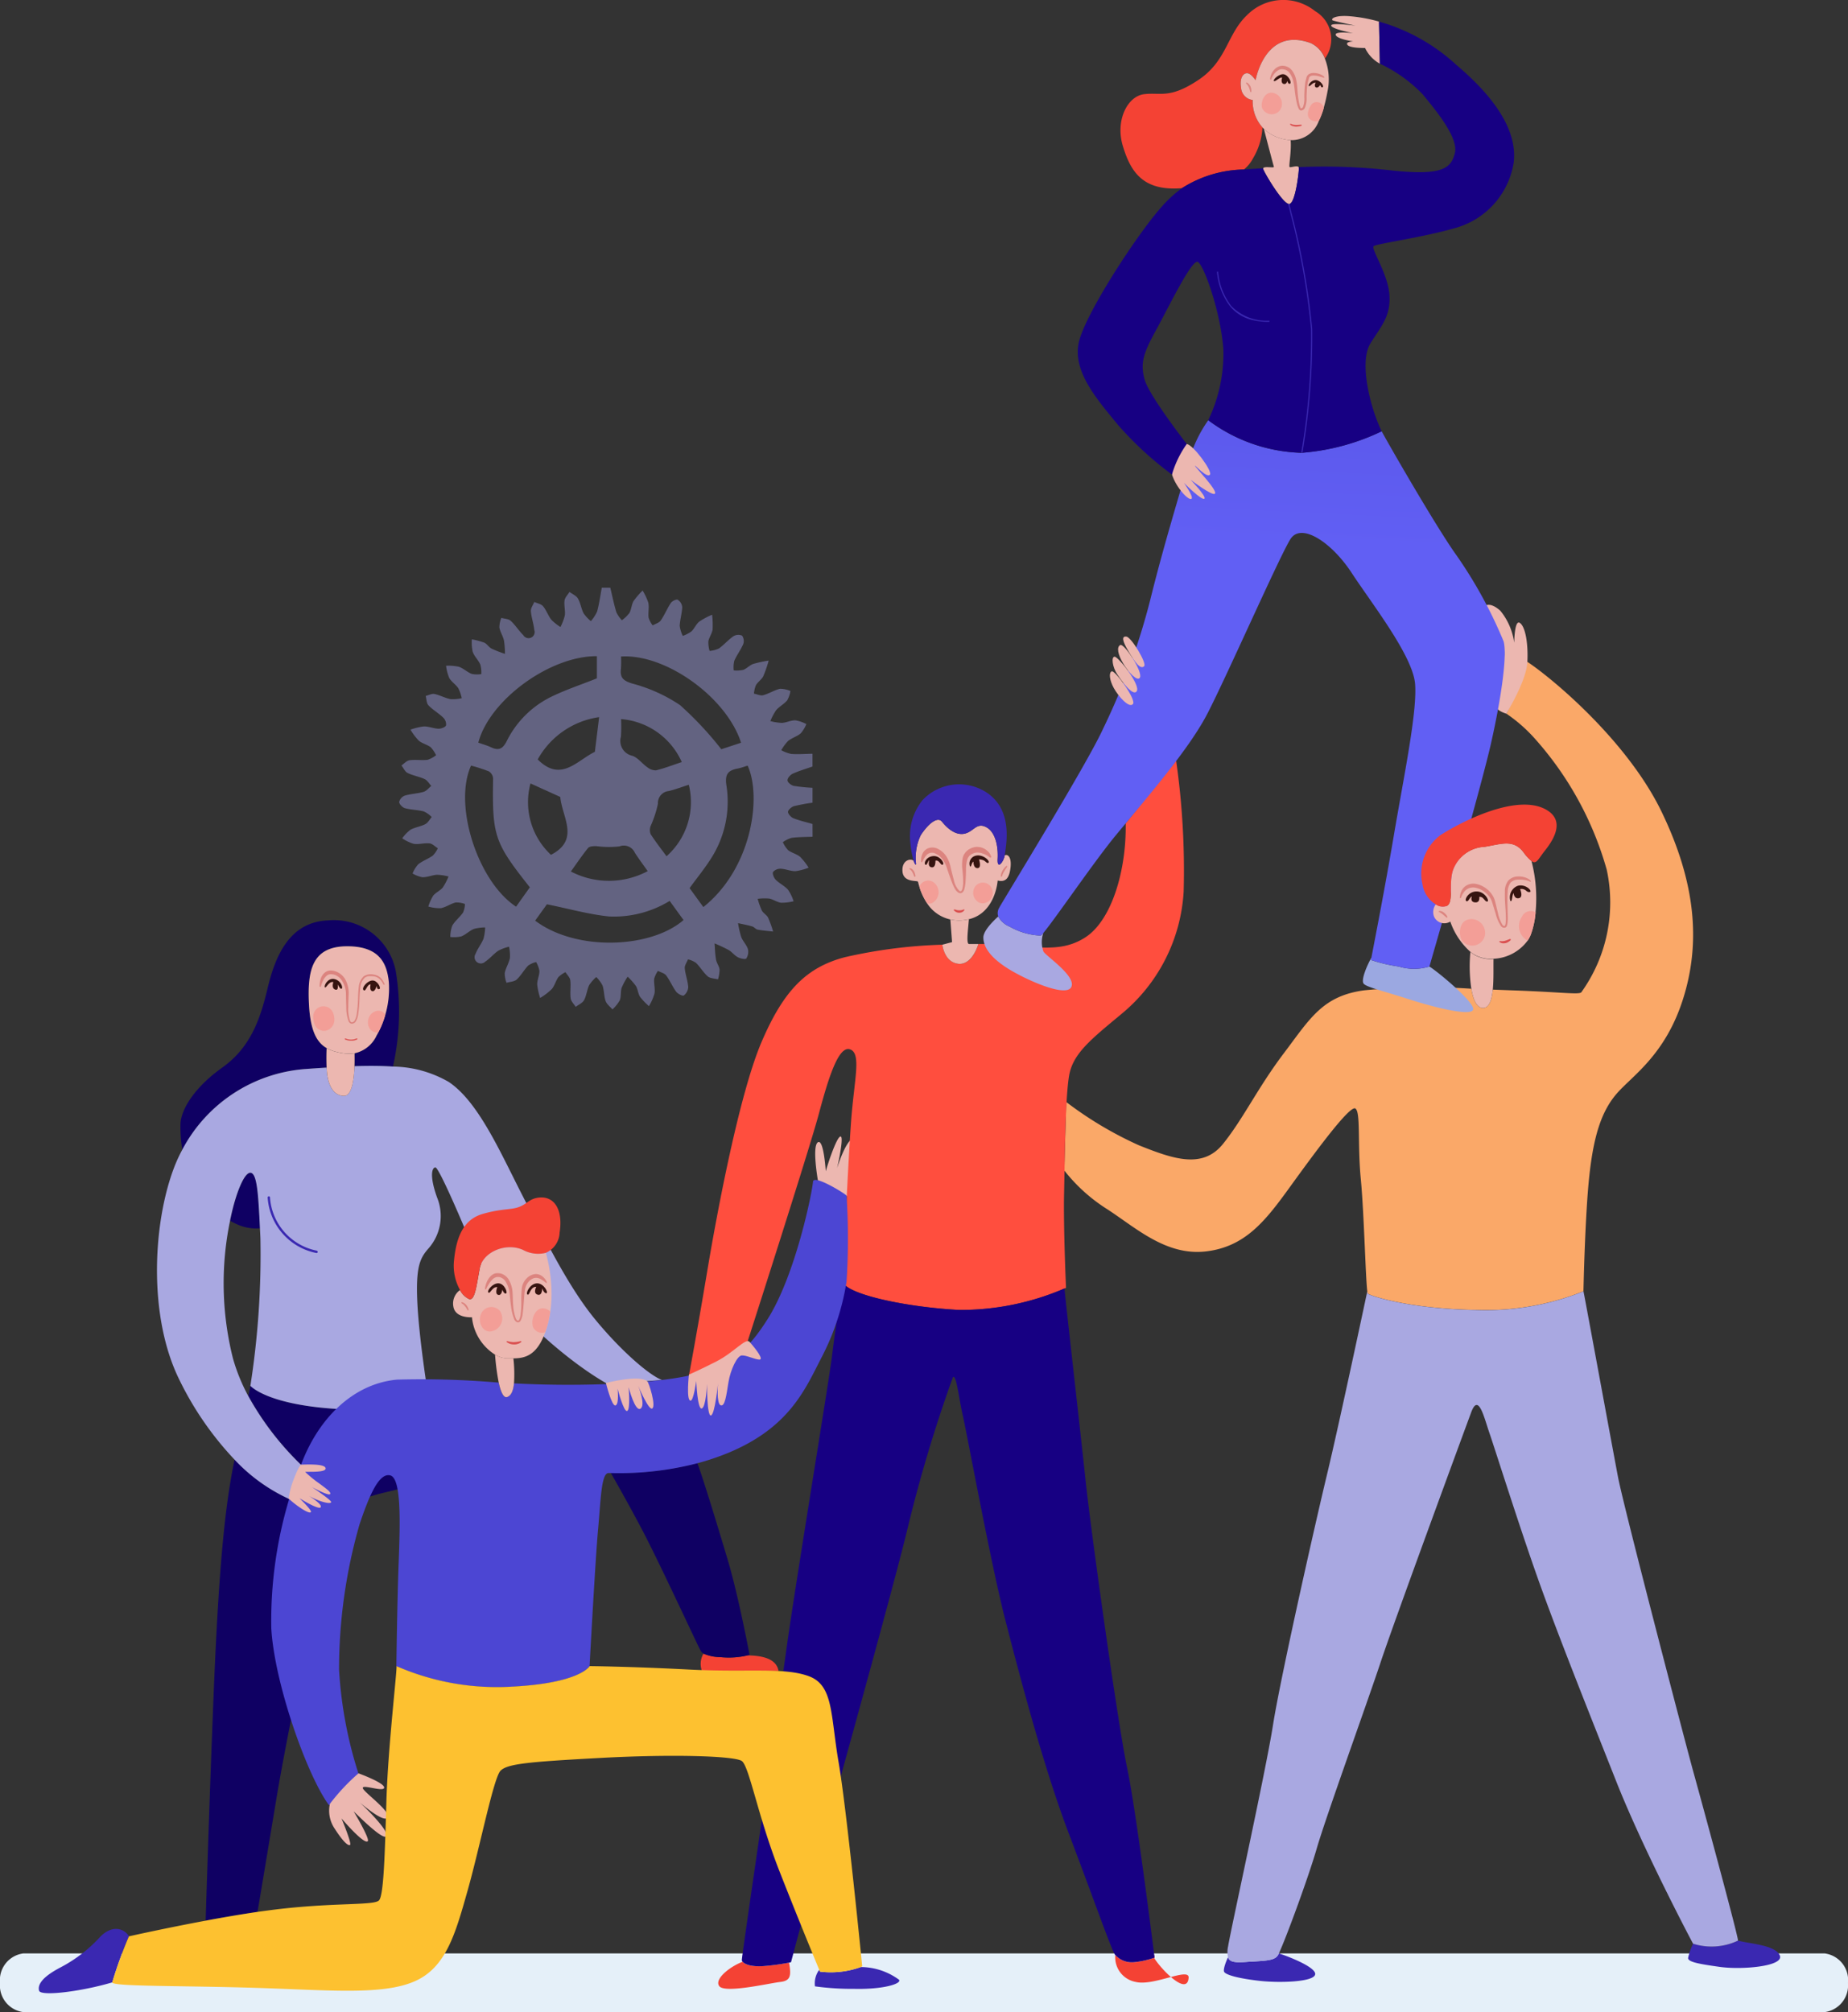 <svg xmlns="http://www.w3.org/2000/svg" xmlns:xlink="http://www.w3.org/1999/xlink" width="147.526" height="160.637" viewBox="0 0 147.526 160.637">
  <rect x="0" y="0" width="147.526" height="160.637" fill="#333333" stroke="none"/>
  <defs>
    <radialGradient id="radial-gradient" cx="0.5" cy="0.5" r="11.127" gradientTransform="translate(0.71 -0.147) scale(0.032 1.25)" gradientUnits="objectBoundingBox">
      <stop offset="0" stop-color="#e5f0f9"/>
      <stop offset="0.99" stop-color="#e5f0f9"/>
    </radialGradient>
    <linearGradient id="linear-gradient" x1="44.801" y1="1.19" x2="44.948" y2="-0.074" gradientUnits="objectBoundingBox">
      <stop offset="0.005" stop-color="#0f0063"/>
      <stop offset="0.995" stop-color="#170083"/>
    </linearGradient>
    <linearGradient id="linear-gradient-2" x1="12.964" y1="1.134" x2="12.502" y2="-0.249" gradientUnits="objectBoundingBox">
      <stop offset="0" stop-color="#fdc130"/>
      <stop offset="1" stop-color="#faa868"/>
    </linearGradient>
    <linearGradient id="linear-gradient-3" x1="45.581" y1="0.059" x2="45.974" y2="1.618" xlink:href="#linear-gradient"/>
    <linearGradient id="linear-gradient-4" x1="331.891" y1="-4.331" x2="334.763" y2="2.09" xlink:href="#linear-gradient"/>
    <linearGradient id="linear-gradient-5" x1="19.491" y1="0.045" x2="19.772" y2="1.048" gradientUnits="objectBoundingBox">
      <stop offset="0" stop-color="#a9a8e1"/>
      <stop offset="0.975" stop-color="#9ba8e1"/>
    </linearGradient>
    <linearGradient id="linear-gradient-6" x1="111.316" y1="0.5" x2="112.316" y2="0.5" gradientUnits="objectBoundingBox">
      <stop offset="0.005" stop-color="#f44234"/>
      <stop offset="1" stop-color="#ff4e3e"/>
    </linearGradient>
    <linearGradient id="linear-gradient-7" x1="18.03" y1="0.217" x2="17.631" y2="0.907" xlink:href="#linear-gradient-6"/>
    <linearGradient id="linear-gradient-8" x1="124.774" y1="0.5" x2="125.774" y2="0.5" xlink:href="#linear-gradient-6"/>
    <linearGradient id="linear-gradient-9" x1="21.428" y1="-0.08" x2="21.271" y2="1.144" xlink:href="#linear-gradient"/>
    <linearGradient id="linear-gradient-10" x1="38.088" y1="0.5" x2="39.088" y2="0.5" xlink:href="#linear-gradient-6"/>
    <linearGradient id="linear-gradient-11" x1="66.046" y1="2.785" x2="66.281" y2="-0.693" xlink:href="#linear-gradient"/>
    <linearGradient id="linear-gradient-12" x1="16.532" y1="0.838" x2="16.741" y2="0.337" gradientUnits="objectBoundingBox">
      <stop offset="0" stop-color="#4c46d3"/>
      <stop offset="0.975" stop-color="#615ff4"/>
    </linearGradient>
    <linearGradient id="linear-gradient-13" x1="95.137" y1="0.5" x2="96.137" y2="0.5" xlink:href="#linear-gradient-5"/>
    <linearGradient id="linear-gradient-14" x1="70.309" y1="-0.453" x2="69.256" y2="1.719" xlink:href="#linear-gradient-5"/>
    <linearGradient id="linear-gradient-15" x1="16.259" y1="0.014" x2="16.213" y2="0.988" xlink:href="#linear-gradient-12"/>
    <linearGradient id="linear-gradient-16" x1="14.705" y1="-0.224" x2="15.388" y2="1.074" xlink:href="#linear-gradient-5"/>
    <linearGradient id="linear-gradient-17" x1="19.101" y1="1.04" x2="17.797" y2="-0.017" xlink:href="#linear-gradient"/>
    <linearGradient id="linear-gradient-18" x1="88.779" y1="0.5" x2="89.779" y2="0.5" xlink:href="#linear-gradient-6"/>
    <linearGradient id="linear-gradient-19" x1="12.672" y1="0.5" x2="13.672" y2="0.5" xlink:href="#linear-gradient-2"/>
  </defs>
  <g id="Group_101" data-name="Group 101" transform="translate(-11.878 -70.069)">
    <path id="Path_164" data-name="Path 164" d="M67.42,123.142c-.561.024-1.128.018-1.682.09a2.323,2.323,0,0,0-.691.344,2.292,2.292,0,0,0,.421.639c.286.221.684.3.958.533a4.932,4.932,0,0,1,.676.864,4.386,4.386,0,0,1-1.045.278c-.387.01-.776-.174-1.166-.192a.779.779,0,0,0-.623.254c-.074.141.064.479.211.626.3.3.708.486.985.8a3.634,3.634,0,0,1,.442.915,4.036,4.036,0,0,1-.994.119c-.327-.038-.629-.273-.956-.334a4.375,4.375,0,0,0-.92.021,6.206,6.206,0,0,0,.334.934c.114.218.389.352.5.57a9.223,9.223,0,0,1,.4,1.107c-.411-.047-.827-.075-1.233-.151-.154-.03-.277-.209-.435-.256-.37-.109-.753-.178-1.132-.263a7.763,7.763,0,0,0,.254,1.11c.131.338.423.616.533.958a.966.966,0,0,1-.129.752c-.066.092-.478.008-.676-.1-.27-.141-.465-.42-.731-.574a12.429,12.429,0,0,0-1.128-.53c.035.435.044.875.12,1.3.049.273.253.522.284.793a2.823,2.823,0,0,1-.129.779c-.276-.075-.621-.071-.816-.237-.356-.312-.6-.748-.943-1.084a1.988,1.988,0,0,0-.636-.277c-.092.239-.277.486-.257.715.047.5.243.994.276,1.5a.908.908,0,0,1-.352.671c-.09.065-.481-.131-.608-.3-.3-.407-.493-.893-.8-1.3-.139-.182-.434-.247-.657-.365a2.071,2.071,0,0,0-.3.633c-.034.39.09.8.024,1.182a4.281,4.281,0,0,1-.442,1,5.172,5.172,0,0,1-.71-.744c-.163-.253-.171-.605-.331-.864a5.181,5.181,0,0,0-.66-.744,5.481,5.481,0,0,0-.478.891c-.1.318-.028.7-.151,1a3.115,3.115,0,0,1-.582.721c-.187-.219-.454-.409-.544-.664-.14-.393-.116-.844-.247-1.241a2.754,2.754,0,0,0-.5-.679,3.031,3.031,0,0,0-.567.646c-.18.379-.213.833-.41,1.2-.126.23-.438.36-.667.536-.141-.225-.372-.44-.4-.679-.065-.474.028-.965-.031-1.439-.027-.229-.249-.435-.384-.654a2.1,2.1,0,0,0-.568.4c-.212.294-.3.69-.532.958a5.344,5.344,0,0,1-.923.705,5.4,5.4,0,0,1-.235-1.074c-.006-.359.178-.721.178-1.083a2.15,2.15,0,0,0-.264-.712,1.859,1.859,0,0,0-.636.283c-.332.345-.565.79-.915,1.111-.189.175-.536.18-.813.262a2.2,2.2,0,0,1-.143-.776c.083-.411.332-.787.414-1.2a3.167,3.167,0,0,0-.071-.906,3.8,3.8,0,0,0-.857.321c-.372.254-.663.623-1.038.871a.5.5,0,0,1-.773-.626c.161-.416.459-.779.629-1.194a3.8,3.8,0,0,0,.133-.908,3.451,3.451,0,0,0-.9.119c-.36.15-.653.461-1.016.6a2.722,2.722,0,0,1-.864.042,2.634,2.634,0,0,1,.158-.91c.226-.384.608-.674.861-1.045a1.845,1.845,0,0,0,.148-.68,1.928,1.928,0,0,0-.741-.119c-.407.1-.775.379-1.183.454a3.2,3.2,0,0,1-1-.13,3.841,3.841,0,0,1,.387-.861c.2-.261.558-.4.769-.659a4.825,4.825,0,0,0,.458-.878,4.243,4.243,0,0,0-.909-.14c-.389.024-.777.2-1.163.2a2.466,2.466,0,0,1-.8-.3,2.5,2.5,0,0,1,.454-.736c.351-.277.8-.431,1.163-.693a2.052,2.052,0,0,0,.4-.584c-.219-.137-.428-.365-.66-.392-.416-.044-.857.1-1.267.037a3.442,3.442,0,0,1-.915-.441,3.153,3.153,0,0,1,.657-.683c.363-.2.813-.254,1.185-.447.213-.11.345-.376.512-.57a2.2,2.2,0,0,0-.635-.448c-.491-.127-1.014-.124-1.5-.257-.2-.054-.462-.327-.461-.5a.73.73,0,0,1,.458-.506c.485-.146,1.006-.155,1.494-.3.23-.068.41-.31.612-.472-.175-.187-.318-.447-.534-.547-.434-.2-.926-.274-1.354-.485-.212-.1-.332-.4-.495-.6.213-.147.417-.387.649-.417.472-.066.965.021,1.439-.035a2.19,2.19,0,0,0,.676-.366A2.486,2.486,0,0,0,36.94,116c-.29-.219-.69-.3-.96-.532a4.764,4.764,0,0,1-.659-.874,4.759,4.759,0,0,1,1.066-.257c.386-.008.776.168,1.166.181.212.006.548-.115.608-.266a.759.759,0,0,0-.233-.626c-.365-.352-.823-.609-1.172-.974-.16-.167-.153-.495-.221-.748.232-.059.482-.2.693-.16.44.09.847.327,1.286.413a3.261,3.261,0,0,0,.9-.074,3.241,3.241,0,0,0-.273-.793c-.2-.3-.55-.513-.727-.824a3.68,3.68,0,0,1-.252-.974,4.02,4.02,0,0,1,1.018.079c.366.127.67.431,1.033.574a2.207,2.207,0,0,0,.762.013,2.429,2.429,0,0,0-.078-.762c-.16-.358-.476-.65-.609-1.014a3.5,3.5,0,0,1-.068-1,6.405,6.405,0,0,1,.992.266c.222.1.366.368.587.479a9.493,9.493,0,0,0,1.064.416,7.107,7.107,0,0,0-.081-1.074c-.078-.355-.305-.68-.365-1.035a2.145,2.145,0,0,1,.156-.763c.254.074.574.074.749.233.372.342.643.79,1.005,1.145a.487.487,0,0,0,.876-.418c-.049-.5-.233-1-.271-1.5-.017-.235.175-.488.273-.731.237.109.546.158.7.341.269.321.4.749.664,1.08a3.758,3.758,0,0,0,.724.578,4.179,4.179,0,0,0,.351-.936c.049-.385-.078-.794-.024-1.18.033-.242.256-.457.394-.684.23.171.54.3.673.522.208.36.262.81.452,1.183a3.108,3.108,0,0,0,.582.626,3.053,3.053,0,0,0,.5-.773c.17-.619.252-1.262.372-1.894h.679c.157.654.29,1.315.483,1.956a2.532,2.532,0,0,0,.441.64,2.843,2.843,0,0,0,.6-.577c.164-.288.167-.67.335-.956a6.166,6.166,0,0,1,.721-.838,4.648,4.648,0,0,1,.458.984c.075.379-.03.793.021,1.182a2,2,0,0,0,.324.618c.221-.127.513-.206.645-.394.305-.438.506-.949.8-1.391.1-.156.441-.324.553-.266a.786.786,0,0,1,.36.581c-.016.5-.178,1-.2,1.505a2.557,2.557,0,0,0,.246.8,2.763,2.763,0,0,0,.684-.351c.245-.228.376-.585.632-.79a6.086,6.086,0,0,1,1.022-.547,6.461,6.461,0,0,1,.04,1.178c-.044.325-.278.623-.338.951a2.48,2.48,0,0,0,.1.76,2.2,2.2,0,0,0,.739-.191c.41-.293.746-.693,1.162-.98a.754.754,0,0,1,.69-.051.74.74,0,0,1,.095.676c-.2.465-.516.878-.717,1.34a2.216,2.216,0,0,0-.044.762,2.6,2.6,0,0,0,.761-.042c.284-.106.509-.376.8-.476a9.6,9.6,0,0,1,1.23-.266,9.489,9.489,0,0,1-.431,1.248c-.133.269-.433.452-.588.717a2.347,2.347,0,0,0-.157.671c.25.048.52.187.739.127.459-.123.879-.4,1.34-.512a2.145,2.145,0,0,1,.835.177,2.243,2.243,0,0,1-.26.746c-.249.3-.629.488-.882.785a4.37,4.37,0,0,0-.459.872,4.276,4.276,0,0,0,.92.143c.36-.021.718-.212,1.076-.206a2.959,2.959,0,0,1,.875.3,2.7,2.7,0,0,1-.448.741c-.3.25-.708.363-1.011.608a3.569,3.569,0,0,0-.543.738,2.961,2.961,0,0,0,.8.3c.561.038,1.129-.007,1.693-.018v1.019c-.53.187-1.071.343-1.58.574-.194.088-.428.358-.418.529s.3.4.5.442a13.3,13.3,0,0,0,1.5.154v1.19a14.39,14.39,0,0,0-1.481.276c-.2.057-.472.3-.476.459s.242.43.435.507c.491.194,1.014.31,1.522.458Zm-22.147,6.7c3.292,2.478,9.241,2.215,11.846-.049-.359-.495-.72-.992-1.107-1.528a8.517,8.517,0,0,1-4.825,1.243c-1.628-.165-3.227-.619-4.973-.974C45.985,128.849,45.628,129.347,45.273,129.841Zm-5.116-12.379c-1.431,3.138.526,9.25,3.593,11.262.37-.519.741-1.039,1.1-1.544-2.848-3.6-3.008-4.1-2.935-8.712a.73.73,0,0,0-.341-.548A12.732,12.732,0,0,0,40.157,117.463ZM58.7,128.757c3.848-3.059,4.685-8.751,3.538-11.29-.269.078-.534.182-.807.233-.762.144-1.019.457-.891,1.33a8.386,8.386,0,0,1-1.1,5.643c-.533.886-1.2,1.689-1.838,2.571Zm3.011-13.119c-1.151-3.617-6.013-7.12-9.584-6.883a8.42,8.42,0,0,1-.007.981c-.083.707.181.95.9,1.176a12.563,12.563,0,0,1,3.814,1.718,27.186,27.186,0,0,1,3.3,3.528Zm-20.98-.008c.334.12.687.216,1.014.369.588.273.922.163,1.245-.461a7.8,7.8,0,0,1,3.376-3.473c1.214-.618,2.527-1.042,3.835-1.568v-1.77C46.455,108.7,41.634,112.221,40.734,115.629Zm7.39,10.287a6.577,6.577,0,0,0,6.138-.03c-.38-.536-.718-.985-1.019-1.455A.969.969,0,0,0,52,123.914a7.707,7.707,0,0,1-1.846-.021c-.223,0-.54.007-.653.146C49.039,124.6,48.635,125.208,48.124,125.916Zm-3.22-7.03a5.748,5.748,0,0,0,1.634,5.7c2.342-1.209.881-3.008.745-4.621Zm12.635.106c-.524.167-1.047.366-1.589.5a.957.957,0,0,0-.872,1.015,8.828,8.828,0,0,1-.572,1.751.925.925,0,0,0-.016.667c.39.613.844,1.185,1.274,1.774A5.769,5.769,0,0,0,57.539,118.992Zm-.557-1.812a5.808,5.808,0,0,0-4.849-3.431,12.062,12.062,0,0,1-.011,1.412,1.209,1.209,0,0,0,.909,1.517c.447.15.779.623,1.193.91a1.075,1.075,0,0,0,.7.253C55.6,117.676,56.259,117.42,56.982,117.18Zm-11.5-.209c1.846,1.856,3.121.093,4.562-.609.107-.876.216-1.753.341-2.768A6.67,6.67,0,0,0,45.478,116.971Z" transform="translate(9.326 13.727)" fill="#9494d0" fill-rule="evenodd" opacity="0.5"/>
    <path id="Path_165" data-name="Path 165" d="M159.4,182.734a2.15,2.15,0,0,1-1.876,2.345H13.754a2.151,2.151,0,0,1-1.876-2.345h0a2.15,2.15,0,0,1,1.876-2.344H157.528a2.149,2.149,0,0,1,1.876,2.344Z" transform="translate(0 45.627)" fill-rule="evenodd" fill="url(#radial-gradient)" style="mix-blend-mode: multiply;isolation: isolate"/>
    <g id="Group_100" data-name="Group 100" transform="translate(14.975 70.069)">
      <path id="Path_166" data-name="Path 166" d="M24.184,171.67c.363-8.457.817-13.674,1.62-17.448a13.857,13.857,0,0,0,4.395,3.164,21.685,21.685,0,0,1,1.014-2.653,23.211,23.211,0,0,1-4.31-5.588l.17-.811s1.391,1.64,7.7,1.887S41.2,148.7,41.2,148.7s-.308,7.246-2.088,7.806c-.058.016-.113.038-.172.057-1.607.5-4.912.6-5.717,4.392-.834,3.942-3.149,14.65-4.123,20.585-.6,3.613-1.134,6.828-1.466,8.791-1.349.2-2.783.445-4.142.7C23.607,187.352,23.9,178.363,24.184,171.67Z" transform="translate(-10.172 -37.7)" fill="url(#linear-gradient)"/>
      <path id="Path_167" data-name="Path 167" d="M72.137,142.589a29.606,29.606,0,0,0,5.813,3.46c2.72,1.083,5.068,1.918,6.706-.122s2.751-4.453,4.851-7.232,3.09-4.579,6.429-5.025a52.416,52.416,0,0,1,8.539-.126c.143.845.417,1.5.889,1.535.53.04.741-.626.823-1.463.479.017.958.037,1.432.054,4.048.139,5.349.356,5.626.172a12.318,12.318,0,0,0,2.038-9.8,26.451,26.451,0,0,0-5.748-10.476,12.3,12.3,0,0,0-2.257-1.978,24.881,24.881,0,0,0,1.022-2.349c.526-1.391.649-1.792.649-1.792,2.04,1.357,8,6.337,10.725,11.993s3.121,10.446,1.7,14.927-4.05,6.118-5.285,7.541-1.855,3.4-2.2,6.616-.464,9.177-.464,9.177a21.01,21.01,0,0,1-8.654,1.483c-5.315-.09-8.405-1.142-8.559-1.3a.507.507,0,0,1-.044-.187c-.136-1.056-.262-6.32-.515-8.931-.277-2.874,0-5.348-.433-5.657s-3.246,3.525-5.191,6.214-3.557,4.82-6.739,5.192-5.595-1.886-7.884-3.37a13.484,13.484,0,0,1-3.425-3.09Z" transform="translate(9.885 -54.61)" fill="url(#linear-gradient-2)"/>
      <path id="Path_168" data-name="Path 168" d="M35.961,133.687c.018-.478,0-.875.008-1.009l-.006-.016a2.525,2.525,0,0,0,1.766-1.421,7.62,7.62,0,0,0,.974-4.268c-.139-1.341-.622-2.872-3.361-2.851s-3.152,1.855-3.011,4.624c.1,2.106.615,3.041,1.411,3.5-.008.139-.035.756,0,1.554-.551.033-1.114.072-1.686.113a12.126,12.126,0,0,0-9.837,6.449,11.2,11.2,0,0,1-.147-2.051c.034-1.142,1.084-2.906,3.34-4.514s3.028-3.863,3.617-6.336,1.7-5.287,4.817-5.41a5.031,5.031,0,0,1,5.413,4.048,20.022,20.022,0,0,1-.223,7.616C38.075,133.655,37.051,133.654,35.961,133.687Z" transform="translate(-10.762 -48.571)" fill="url(#linear-gradient-3)"/>
      <path id="Path_169" data-name="Path 169" d="M26.56,136.311c.482.144.574,1.751.705,4.425a3.628,3.628,0,0,1-1.756-.283,6.949,6.949,0,0,1-.633-.311c.016-.086.028-.171.049-.245C25.326,137.979,26.035,136.155,26.56,136.311Z" transform="translate(-9.6 -42.676)" fill="url(#linear-gradient-4)"/>
      <path id="Path_170" data-name="Path 170" d="M22.088,138.438a11.976,11.976,0,0,1,.671-1.473,12.126,12.126,0,0,1,9.837-6.449c.573-.041,1.135-.081,1.686-.113,0,.042,0,.083.007.126.044.977.393,2.111,1.366,2.133.662.02.818-1.357.851-2.373,1.09-.034,2.115-.033,3.07.031a9.148,9.148,0,0,1,4.454,1.226c2.412,1.606,4.174,5.745,5.968,9.224s3.613,7.156,5.687,9.69,4.326,4.48,5.366,4.883l-4.316.329c-3.585-1.993-9.18-7.035-10.757-10.839s-2.781-6.426-3-6.457-.554.493.124,2.395a3.909,3.909,0,0,1-.679,4.063c-.681.769-1.022,1.456-.9,4.236s.807,7.109.807,7.109-.126,1.76-6.43,1.515-7.7-1.887-7.7-1.887a67.915,67.915,0,0,0,.8-11.775c-.01-.276-.025-.539-.038-.8-.131-2.673-.223-4.28-.705-4.425-.524-.156-1.234,1.668-1.634,3.586-.021.074-.034.158-.049.245a24.6,24.6,0,0,0,.233,10.978,14.645,14.645,0,0,0,1.22,3,23.212,23.212,0,0,0,4.31,5.588,21.684,21.684,0,0,0-1.014,2.653,13.858,13.858,0,0,1-4.395-3.164,25.445,25.445,0,0,1-4.391-6.353C20.02,150.269,20.42,142.854,22.088,138.438Z" transform="translate(-11.308 -45.172)" fill="url(#linear-gradient-5)"/>
      <path id="Path_171" data-name="Path 171" d="M30.331,129.264a3.092,3.092,0,0,0,.834.315,3.609,3.609,0,0,0,1.388.1l.006.016c-.006.134.01.532-.008,1.009-.033,1.016-.189,2.393-.851,2.373-.973-.023-1.322-1.156-1.366-2.133,0-.042-.007-.083-.007-.126C30.3,130.02,30.322,129.4,30.331,129.264Z" transform="translate(-7.351 -45.587)" fill="#ecb7b0"/>
      <path id="Path_172" data-name="Path 172" d="M29.334,128.138c.107,2.108.615,3.043,1.411,3.5a3.154,3.154,0,0,0,.834.315,3.609,3.609,0,0,0,1.388.1,2.516,2.516,0,0,0,1.766-1.421c.052-.085.1-.174.144-.264a7.21,7.21,0,0,0,.553-1.4,7.481,7.481,0,0,0,.28-2.605c-.144-1.347-.625-2.871-3.36-2.853S29.193,125.371,29.334,128.138Z" transform="translate(-7.766 -47.964)" fill="#ecb7b0"/>
      <path id="Path_173" data-name="Path 173" d="M58.129,137.745s-.479-2.718,0-3.028.633,2.409.633,2.318.834-2.751,1.175-2.782-.372,3.028-.372,2.9.8-2.749,1.422-2.72-.71,3.306-.71,3.306S60.9,135.8,61.42,136s-.869,2.363-.869,2.363.582-1.45.987-1.111-.858,1.869-.858,1.869a10.842,10.842,0,0,1-1.483-.727C58.609,138.023,58.129,137.745,58.129,137.745Z" transform="translate(4.065 -43.523)" fill="#ecb7b0"/>
      <path id="Path_174" data-name="Path 174" d="M97.461,112.921c.154-.311,1.6-2.658,1.671-4.142s-.161-2.806-.6-3.107-.451,1.593-.451,1.593a5.1,5.1,0,0,0-1.11-2.567c-.859-.765-1.245-.37-1.245-.37a9.531,9.531,0,0,1,1.554,3.429c.139,1.439-.734,4.313-.629,4.637S97.461,112.921,97.461,112.921Z" transform="translate(19.702 -55.942)" fill="#ecb7b0"/>
      <path id="Path_175" data-name="Path 175" d="M76.329,181.066A6.91,6.91,0,0,0,78,180.7s-.01-.085-.028-.228c-.7-.286,2.612,3.742,2.747,1.833.062-.864-2.81.7-4.234.332a1.994,1.994,0,0,1-1.617-2.146A1.777,1.777,0,0,0,76.329,181.066Z" transform="translate(11.071 -24.414)" fill="url(#linear-gradient-6)"/>
      <g id="Group_92" data-name="Group 92" transform="translate(51.856 60.732)">
        <path id="Path_176" data-name="Path 176" d="M67.244,123.382h0Z" transform="translate(-44.094 -108.751)" fill="#f44234"/>
        <path id="Path_177" data-name="Path 177" d="M52.237,153.91c.834-5.008,2.6-14.311,4.358-18.423s3.585-5.964,6.645-6.768a40.018,40.018,0,0,1,7.79-1s.154,1.4,1.276,1.524,1.59-1.558,1.6-1.579l.621,0c3.583.064,5.748.865,7.909-.526s3.3-5.485,3.226-9.106l4.03-5a61.891,61.891,0,0,1,.6,10.435,13.678,13.678,0,0,1-4.946,9.766c-2.41,2.009-3.894,3.152-4.2,4.942s-.339,6.556-.4,9.366.155,7.573.155,7.573-.038.018-.11.048a20.972,20.972,0,0,1-8.421,1.717c-4.173-.222-8.869-1.21-9.3-2.228,0,0,0-.078.008-.215h0c.065-1.429.445-9.716.671-12.705.247-3.277.834-5.346-.093-5.656s-1.732,2.318-2.5,5.192-5.749,18.36-5.749,18.36a6.389,6.389,0,0,1-2.874,2.072l-1.763.553S51.4,158.915,52.237,153.91Z" transform="translate(-50.753 -113.032)" fill="url(#linear-gradient-7)"/>
      </g>
      <path id="Path_178" data-name="Path 178" d="M65.87,123.811s-.082-1.1-.137-1.809a3.21,3.21,0,0,0,.786.078,3.166,3.166,0,0,0,.694-.095c-.061.854-.233,1.976.017,1.975h.741s-.475,1.7-1.6,1.58-1.276-1.52-1.276-1.524h0Z" transform="translate(7.036 -48.597)" fill="#ecb7b0"/>
      <path id="Path_179" data-name="Path 179" d="M62.845,120.476c.065.927,1.178.711,1.235.834.013.025.045.177.112.4a5.048,5.048,0,0,0,.623,1.33,2.971,2.971,0,0,0,1.85,1.284,3.211,3.211,0,0,0,1.48-.018c2.142-.515,2.3-3.09,2.3-3.09.636.155.934-.187,1.028-1.049s-.25-1.084-.465-.957c-.078.5-.619,1.207-.563.277s-.148-2.133-.919-2.536-.992.369-1.734.526-1.421-.492-1.791-.958-1.141.218-1.7,1.081a4.171,4.171,0,0,0-.372,2.289c-.016.107-.095.038-.184-.236C63.555,119.419,62.784,119.548,62.845,120.476Z" transform="translate(6.102 -50.919)" fill="#ecb7b0"/>
      <path id="Path_180" data-name="Path 180" d="M65.514,121.6v0C65.513,121.586,65.513,121.588,65.514,121.6Z" transform="translate(7.207 -48.761)" fill="#ecb7b0"/>
      <path id="Path_181" data-name="Path 181" d="M56.112,181.2a18.817,18.817,0,0,0,1.979-.271h0c.187,1.052.126,1.453-.71,1.546s-4.391.927-4.853.341c-.431-.547.789-1.542,1.856-1.956C54.555,181.065,55.086,181.287,56.112,181.2Z" transform="translate(1.801 -24.246)" fill="url(#linear-gradient-8)"/>
      <path id="Path_182" data-name="Path 182" d="M57.3,172.083c.649-4.819,3.431-21.633,3.677-23.673s.842-6.068.844-6.087c0,.137-.008.215-.008.215.434,1.018,5.13,2.006,9.3,2.228a20.972,20.972,0,0,0,8.421-1.717c-.034.018,1.284,11.54,1.686,15.374s2.564,19.379,3.306,22.872c.683,3.21,1.965,13.33,2.167,14.95.018.143.028.228.028.228a6.91,6.91,0,0,1-1.669.366,1.777,1.777,0,0,1-1.463-.574l-.011-.01c-.257-.277-1.71-4.45-3.718-9.735s-3.924-12.611-5.068-17.062-3.031-14.744-3.37-16.227-.524-3.369-.8-3.093A115.692,115.692,0,0,0,67,162.223c-.99,4.173-5.965,22.069-5.965,22.069L57.7,196.838l-.155.034a18.818,18.818,0,0,1-1.979.271c-1.026.083-1.558-.139-1.727-.341a.265.265,0,0,1-.065-.115C53.739,196.472,56.645,176.9,57.3,172.083Z" transform="translate(2.35 -40.186)" fill="url(#linear-gradient-9)"/>
      <path id="Path_183" data-name="Path 183" d="M64.276,115.619a4.016,4.016,0,0,1,5.223-.524c1.917,1.39,1.5,3.829,1.33,4.946-.079.5-.619,1.207-.564.277s-.147-2.133-.917-2.535-.992.368-1.733.524-1.422-.492-1.792-.958-1.142.218-1.7,1.083a4.174,4.174,0,0,0-.37,2.287c-.016.11-.093.037-.185-.236a6.672,6.672,0,0,1-.264-1.4A4.575,4.575,0,0,1,64.276,115.619Z" transform="translate(6.279 -51.749)" fill="#3a28b1"/>
      <path id="Path_184" data-name="Path 184" d="M90.344,73.508c-3.661-1.346-4.4,2.966-4.4,2.966s-.327-.51-.628-.557-.67.278-.532,1.185a1.047,1.047,0,0,0,.927.95,3.116,3.116,0,0,0,.779,2.187,5.252,5.252,0,0,1-.756,2.471,2.782,2.782,0,0,1-.727.891,9.522,9.522,0,0,0-4.95,1.489l-.095.01c-3.014.209-3.988-1.3-4.614-3.362s.372-3.989,1.693-4.15,2.038.392,4.334-1.135,2.272-3.663,3.9-5.192a4.064,4.064,0,0,1,5.423-.3,2.6,2.6,0,0,1,.8,3.754l-.02.02A2.184,2.184,0,0,0,90.344,73.508Z" transform="translate(11.195 -70.069)" fill="url(#linear-gradient-10)"/>
      <path id="Path_185" data-name="Path 185" d="M89.76,73.527s-1.194.025-1.4-.242.455-.283.455-.283-1.368-.192-1.4-.541c-.024-.291,1.4-.116,1.4-.116s-1.7-.324-1.757-.6,1.938,0,1.938,0-1.815-.375-1.853-.441c-.095-.163.312-.373,1.227-.325a11.985,11.985,0,0,1,2.506.442l.066,3.361A2.806,2.806,0,0,1,89.76,73.527Z" transform="translate(16.116 -69.696)" fill="#ecb7b0"/>
      <path id="Path_186" data-name="Path 186" d="M55.194,163.6h0c1.238.017,2.311.284,2.471,1.248H51.551a1.613,1.613,0,0,1,.123-1.39h0a3.485,3.485,0,0,0,1.36.281A6.545,6.545,0,0,0,55.194,163.6Z" transform="translate(1.389 -31.443)" fill="#f44234"/>
      <path id="Path_187" data-name="Path 187" d="M53.281,152.7c.359.9,1.578,4.873,2.438,7.762.864,2.908,1.73,7.541,1.73,7.541s-.054.018-.157.045a6.545,6.545,0,0,1-2.16.14,3.486,3.486,0,0,1-1.36-.281.64.64,0,0,1-.216-.212c-.124-.156-3.247-6.955-4.7-9.707-1.08-2.044-2.054-3.76-2.486-4.508A24.924,24.924,0,0,0,53.281,152.7Z" transform="translate(-0.71 -35.892)" fill="url(#linear-gradient-11)"/>
      <path id="Path_188" data-name="Path 188" d="M29.5,159.666c1.391-3.926,4.266-6.707,7.756-7.016a71.552,71.552,0,0,1,8.1.239c.154.7.369,1.25.671,1.151.339-.109.493-.54.548-1.091a82.582,82.582,0,0,0,8.483.01c7.54-.435,9.455-1.515,11.744-5.1s3.616-10.352,3.647-11,2.684,1.016,2.68,1.107a53.275,53.275,0,0,1,0,6.867,19.766,19.766,0,0,1-1.971,6c-1.3,2.5-2.518,5.609-7.478,7.666a19.973,19.973,0,0,1-2.47.83,24.923,24.923,0,0,1-6.91.78l-.171,0c-.588,0-.619,2.164-.834,4.481s-.681,10.943-.681,10.943-.742,1.357-6.18,1.637a20.034,20.034,0,0,1-9.243-1.637s.061-5.008.184-8.284.218-6.739-.679-6.955-1.668,1.606-2.44,3.894a41.931,41.931,0,0,0-1.64,11.618,33.388,33.388,0,0,0,1.545,8.284l-2.348,2.536c-1.76-2.379-4.358-9.737-4.607-14.123A33.764,33.764,0,0,1,29.5,159.666Z" transform="translate(-8.646 -42.509)" fill="url(#linear-gradient-12)"/>
      <path id="Path_189" data-name="Path 189" d="M68.6,121.827a1.8,1.8,0,0,0,.915.813,5.407,5.407,0,0,0,2.472.711.834.834,0,0,0,.218-.213h0a2.208,2.208,0,0,0,0,1.48c.154.338,2.658,1.979,2.225,2.846s-3.711-.628-5.071-1.487-1.947-1.695-1.947-2.472C67.414,122.982,68.135,122.25,68.6,121.827Z" transform="translate(7.993 -48.662)" fill="url(#linear-gradient-13)"/>
      <path id="Path_190" data-name="Path 190" d="M81.976,76.171a1.046,1.046,0,0,0,.927.95,3.124,3.124,0,0,0,.777,2.187c.04.042.068.081.109.117a3.325,3.325,0,0,0,1.4.779,3.706,3.706,0,0,0,.734.124,2.313,2.313,0,0,0,2.267-1.561,5.832,5.832,0,0,0,.379-1,13.656,13.656,0,0,0,.308-1.34,4.565,4.565,0,0,0-.218-2.626,2.194,2.194,0,0,0-1.125-1.22c-3.664-1.346-4.4,2.966-4.4,2.966s-.327-.51-.629-.557S81.836,75.265,81.976,76.171Z" transform="translate(14.003 -69.139)" fill="#ecb7b0"/>
      <path id="Path_191" data-name="Path 191" d="M84.072,80.372c-.031-.089-.479-1.792-.8-3.026a3.312,3.312,0,0,0,1.407.777,3.165,3.165,0,0,0,.731.122c.076.9-.167,2.086-.082,2.15s.605-.16.717.006a.122.122,0,0,1,.027.076c0,.3-.27,2.748-.752,2.863s-2.009-2.482-2.1-2.782a.072.072,0,0,1,0-.059C83.273,80.3,84.113,80.5,84.072,80.372Z" transform="translate(14.525 -67.059)" fill="#ecb7b0"/>
      <path id="Path_192" data-name="Path 192" d="M91.713,124.865a4.126,4.126,0,0,0,2.443,0c.744.464,3.619,2.872,3.493,3.431s-2.967-.123-5.069-.8-3.462-.988-3.677-1.267.228-1.368.625-2.078c-.025.123-.038.192-.038.192A12.342,12.342,0,0,0,91.713,124.865Z" transform="translate(16.857 -47.703)" fill="url(#linear-gradient-14)"/>
      <path id="Path_193" data-name="Path 193" d="M68.347,132.715c.311-.587,7.037-11.5,8.3-14.308A54.089,54.089,0,0,0,80.4,108.145c1.114-4.514,2.413-8.657,3.031-10.88a10.493,10.493,0,0,1,1.6-3.462,13,13,0,0,0,7.417,2.6,17.934,17.934,0,0,0,6.422-1.715.493.493,0,0,1-.028-.062c.653,1.214,4.458,7.811,6.006,9.96a36.155,36.155,0,0,1,3.757,6.86c.3,1.021-.139,4.335-1.005,8.169s-4.915,17.8-4.915,17.8a4.126,4.126,0,0,1-2.443,0,12.342,12.342,0,0,1-2.224-.526s.013-.069.038-.192c.189-.982,1.1-5.661,1.787-9.728.77-4.576,1.883-9.86,1.7-12.117s-3.493-6.46-5.069-8.872-4.019-4.049-4.883-2.687-5.164,11.125-6.647,13.969-4.71,6.543-7.293,9.675c-1.7,2.055-4.888,6.739-5.78,7.792a.834.834,0,0,1-.218.213,5.407,5.407,0,0,1-2.472-.711,1.8,1.8,0,0,1-.915-.813A.829.829,0,0,1,68.347,132.715Z" transform="translate(8.327 -60.253)" fill="url(#linear-gradient-15)"/>
      <path id="Path_194" data-name="Path 194" d="M55.646,145.871c.6.681,1.142,1.432.775,1.415s-1.028-.351-1.394-.332-.9,1.125-1.066,2.146-.278,1.971-.625,1.831-.209-1.737-.209-1.737-.242,2.484-.565,2.553-.315-2.53-.315-2.53-.069,1.876-.418,1.971-.438-2.2-.438-2.2-.213,1.619-.465,1.576c-.348-.052-.12-2.079-.12-2.079s.769-.329,2.183-1.047S55.341,145.522,55.646,145.871Z" transform="translate(1.094 -38.744)" fill="#ecb7b0"/>
      <path id="Path_195" data-name="Path 195" d="M49.41,148.16c.133.141.68,1.887.4,2.143s-1.137-1.8-1.137-1.8.625,1.542.185,1.824-.951-1.715-.951-1.715.163,1.785-.115,1.9-.766-1.785-.766-1.785.14,1.23-.161,1.343-.77-1.79-.77-1.79S48.847,147.57,49.41,148.16Z" transform="translate(-0.822 -37.869)" fill="#ecb7b0"/>
      <path id="Path_196" data-name="Path 196" d="M29.169,152.789c.325,0,1.917-.1,1.962.293s-1.641.233-1.621.3a9.471,9.471,0,0,0,1.135.926c.489.366.99.711.833.842s-1.435-.564-1.435-.564,1.6,1.063,1.531,1.206c-.075.158-.857,0-1.783-.51,0,0,1.087.65.949.906s-1.7-.718-1.7-.718,1.032.982.915,1.112c-.154.17-1.128-.486-1.774-1.079a6.444,6.444,0,0,1,.431-1.61C28.986,152.912,29.169,152.789,29.169,152.789Z" transform="translate(-8.234 -35.862)" fill="#ecb7b0"/>
      <path id="Path_197" data-name="Path 197" d="M111.2,179.667c.833.246,3.019.341,3.339,1.2s-3.031,1.146-4.792.9-2.535-.4-2.535-.711a5.162,5.162,0,0,1,.4-1.145l0,0A4.911,4.911,0,0,0,111.2,179.667Z" transform="translate(24.452 -24.741)" fill="#3a28b1"/>
      <path id="Path_198" data-name="Path 198" d="M81.327,180.694c.134.4.564.435,1.457.375,1.329-.093,2.2-.062,2.5-.5a.979.979,0,0,0,.1-.181c1.1.365,2.954,1.146,2.9,1.665-.061.619-2.813.712-4.451.527s-2.658-.462-2.812-.711C80.921,181.707,81.125,181.125,81.327,180.694Z" transform="translate(13.61 -24.442)" fill="#3a28b1"/>
      <path id="Path_199" data-name="Path 199" d="M81.247,195.3c.185-1.207,3-13.941,3.586-17.68s3.367-16.072,4.326-20.059,3.2-14.56,3.2-14.56a.507.507,0,0,0,.044.187c.154.154,3.244,1.206,8.559,1.3A21.01,21.01,0,0,0,109.619,143c.249,1.267,2.289,12.365,2.752,14.806s5.533,21.821,6.026,23.584,3.617,13.227,3.555,13.445a4.911,4.911,0,0,1-3.585.246l0,0c-.051-.085-4-7.54-6.179-13.073-2.2-5.562-4.574-11.5-6.119-15.822s-3.582-10.8-3.957-11.871c-.42-1.2-.867-3.244-1.453-1.667s-6.149,16.692-7.235,19.965-4.355,12.3-5.1,14.867c-.687,2.376-2.512,7.315-3.026,8.38a.978.978,0,0,1-.1.181c-.307.435-1.173.4-2.5.5-.893.061-1.323.025-1.457-.375A1.97,1.97,0,0,1,81.247,195.3Z" transform="translate(13.694 -39.907)" fill="url(#linear-gradient-16)"/>
      <path id="Path_200" data-name="Path 200" d="M94.933,123.832a3.238,3.238,0,0,0,.346.246,2.713,2.713,0,0,0,1.5.319c-.016.649.023,1.624-.059,2.443-.082.837-.293,1.5-.823,1.463-.472-.038-.746-.69-.889-1.535A12.019,12.019,0,0,1,94.933,123.832Z" transform="translate(19.352 -47.833)" fill="#ecb7b0"/>
      <path id="Path_201" data-name="Path 201" d="M92.889,123.557a.9.9,0,0,0,1.293.387,5.714,5.714,0,0,0,1.6,2.41,2.809,2.809,0,0,0,.346.239,2.659,2.659,0,0,0,1.5.319,3.557,3.557,0,0,0,2.725-1.448,2.37,2.37,0,0,0,.257-.488,6.779,6.779,0,0,0,.379-1.768,11.757,11.757,0,0,0-.328-4.109,3.815,3.815,0,0,1-.638-.7c-.81-1.063-1.768-.652-3.1-.431a2.815,2.815,0,0,0-2.528,1.855c-.372,1.079.082,2.58-.5,2.865a.968.968,0,0,1-.869-.124A1.033,1.033,0,0,0,92.889,123.557Z" transform="translate(18.498 -50.37)" fill="#ecb7b0"/>
      <path id="Path_202" data-name="Path 202" d="M93.649,117.958c1.422-.927,6.182-3.493,8.562-1.979,1.36.867.524,2.289-.216,3.216-.533.666-.66,1.111-1.06.828a3.5,3.5,0,0,1-.64-.705c-.81-1.059-1.768-.649-3.1-.433a2.822,2.822,0,0,0-2.527,1.853c-.372,1.083.082,2.584-.5,2.867a.96.96,0,0,1-.872-.122,2.3,2.3,0,0,1-1.07-1.631A3.823,3.823,0,0,1,93.649,117.958Z" transform="translate(18.231 -51.275)" fill="#f44234"/>
      <path id="Path_203" data-name="Path 203" d="M79.245,95.148c.506.051,2.043,2.139,1.856,2.434-.222.342-1.231-.811-1.207-.7s1.828,1.973,1.6,2.226c-.2.225-1.945-1.112-1.945-1.112s1.255,1.309,1.111,1.507c-.17.232-1.638-1.254-1.638-1.254s.758,1.073.612,1.258c-.185.24-1.244-.864-1.569-1.93C78.063,97.582,78.271,95.054,79.245,95.148Z" transform="translate(12.398 -59.698)" fill="#ecb7b0"/>
      <path id="Path_204" data-name="Path 204" d="M75.955,103.485a27.106,27.106,0,0,0,4.31,3.965,8.054,8.054,0,0,1,1.182-2.437s-3.014-3.868-3.363-5.144-.137-2.041.882-3.893,2.875-5.728,3.362-5.5,1.831,4.033,2.04,6.958a12.257,12.257,0,0,1-1.206,5.677,13.006,13.006,0,0,0,7.418,2.6h.1A17.948,17.948,0,0,0,97,104a.446.446,0,0,0-.025-.065c-.961-2.047-1.749-5.513-.874-6.939s1.62-2.135,1.527-3.849-1.527-3.753-1.25-3.94,4.03-.718,6.4-1.411a6.471,6.471,0,0,0,4.774-5.287c.3-2.666-1.734-5.355-4.587-7.765a15.16,15.16,0,0,0-6.169-3.455l.069,3.361a11.544,11.544,0,0,1,3.411,2.44c1.155,1.4,2.872,3.5,2.573,4.7s-.977,1.809-4.963,1.391a47.161,47.161,0,0,0-7.512-.273.141.141,0,0,1,.024.078c0,.3-.267,2.745-.749,2.863h0a.176.176,0,0,1-.1-.011c-.558-.189-1.91-2.489-2-2.772a.24.24,0,0,1,0-.064c-.548.024-1.063.058-1.535.095a9.517,9.517,0,0,0-4.95,1.49,9.8,9.8,0,0,0-1.626,1.491c-1.924,2.157-5.982,8.366-6.583,10.712S74.239,101.4,75.955,103.485Z" transform="translate(10.195 -69.565)" fill="url(#linear-gradient-17)"/>
      <g id="Group_93" data-name="Group 93" transform="translate(85.506 50.819)">
        <path id="Path_205" data-name="Path 205" d="M76.985,108.381c-.305.319-.77-.37-1.258-1.19s-.561-1.219-.161-1.168S77.209,108.149,76.985,108.381Z" transform="translate(-74.248 -106.019)" fill="#ecb7b0"/>
        <path id="Path_206" data-name="Path 206" d="M76.764,109.1c-.192.353-.917-.421-1.333-1.12s-.551-1.316-.237-1.479S77.01,108.643,76.764,109.1Z" transform="translate(-74.367 -105.825)" fill="#ecb7b0"/>
        <path id="Path_207" data-name="Path 207" d="M76.629,109.926c-.311.414-1.21-.848-1.563-1.385s-.485-1.361-.2-1.385S76.991,109.452,76.629,109.926Z" transform="translate(-74.495 -105.549)" fill="#ecb7b0"/>
        <path id="Path_208" data-name="Path 208" d="M76.394,110.6c-.307.351-1.166-.629-1.52-1.272s-.416-1.25-.164-1.346S76.7,110.255,76.394,110.6Z" transform="translate(-74.558 -105.208)" fill="#ecb7b0"/>
      </g>
      <path id="Path_209" data-name="Path 209" d="M15.823,182.07a11.568,11.568,0,0,0,3.185-2.471c1.112-1.081,2.04-.434,2.255,0a35.25,35.25,0,0,0-1.327,3.675c-2.38.714-5.719,1.146-5.845.663S14.339,182.843,15.823,182.07Z" transform="translate(-14.069 -25.014)" fill="#3a28b1"/>
      <path id="Path_210" data-name="Path 210" d="M61.561,181.163a5.206,5.206,0,0,1,3.053,1.012c.246.307-1.206.785-3.585.729a21.566,21.566,0,0,1-3.123-.2,1.829,1.829,0,0,1,.339-1.32h0c.042.095.062.147.062.147A7.04,7.04,0,0,0,61.561,181.163Z" transform="translate(4.056 -24.126)" fill="#3a28b1"/>
      <path id="Path_211" data-name="Path 211" d="M37.524,145.39c.257.8,1.449.708,1.449.708a3.982,3.982,0,0,0,1.842,2.985,2.022,2.022,0,0,0,.965.3h.5c.9-.011,1.866-.2,2.544-2.086.058-.167.117-.349.172-.544a8.331,8.331,0,0,0,.23-1.107,9.581,9.581,0,0,0,.1-1.4,12.263,12.263,0,0,0-.454-3.288,2.517,2.517,0,0,1-1.821-.233c-1.357-.615-3.21.157-3.46,1.483s-.37,2.567-.834,2.445a1.558,1.558,0,0,1-.738-.727A1.323,1.323,0,0,0,37.524,145.39Z" transform="translate(-4.394 -40.937)" fill="#ecb7b0"/>
      <path id="Path_212" data-name="Path 212" d="M40.8,146.868c.165,0,.331,0,.5,0a10.955,10.955,0,0,1,.048,2c-.055.551-.209.982-.548,1.091-.3.1-.517-.452-.671-1.151a19.034,19.034,0,0,1-.294-2.235A2.022,2.022,0,0,0,40.8,146.868Z" transform="translate(-3.413 -38.428)" fill="#ecb7b0"/>
      <path id="Path_213" data-name="Path 213" d="M37.531,142.656c.188-1.853.775-3.212,2.289-3.647s2.255-.308,2.906-.557.8-.647,1.545-.742c1.258-.154,1.969.96,1.682,2.785a1.826,1.826,0,0,1-1.1,1.621,2.514,2.514,0,0,1-1.821-.232c-1.36-.618-3.213.156-3.46,1.483s-.37,2.566-.834,2.443a1.535,1.535,0,0,1-.738-.728A3.986,3.986,0,0,1,37.531,142.656Z" transform="translate(-4.376 -42.099)" fill="url(#linear-gradient-18)"/>
      <path id="Path_214" data-name="Path 214" d="M32.812,170.219c.744.278,2.166.867,2.043,1.175s-1.733-.308-1.7,0,2.257,1.856,1.979,2.351-2.218-1.2-2.218-1.2,2.392,2.228,2.11,2.689c-.257.416-2.662-2.064-2.6-1.972s1.3,2.181,1.128,2.373c-.286.322-2.1-1.815-2.1-1.815s.859,2.048.68,2.122c-.262.11-.885-.775-1.235-1.322a2.554,2.554,0,0,1-.372-1.961A16.132,16.132,0,0,1,32.812,170.219Z" transform="translate(-7.29 -28.648)" fill="#ecb7b0"/>
      <path id="Path_215" data-name="Path 215" d="M19.547,185.738s2.837-.638,6.125-1.251c1.358-.254,2.793-.5,4.142-.7.464-.066.919-.127,1.356-.182,4.758-.587,7.971-.31,8.346-.742s.462-3.68.588-7.973.893-10.7.8-10.725a20.035,20.035,0,0,0,9.243,1.637c5.438-.28,6.18-1.637,6.18-1.637s3.244.03,7.943.274,7.564-.2,9.55.529,1.73,3.09,2.38,6.86,1.886,16.3,1.886,16.3c-.038.023-.078.041-.117.064a7.04,7.04,0,0,1-3.253.363s-.02-.052-.062-.147c-.3-.724-1.672-4.043-3.183-7.892-1.708-4.355-2.41-8.375-3-8.777s-5.469-.557-11.218-.247-7.479.464-8.036,1.021-1.64,6.057-2.626,9.55-1.732,6.21-4.3,7.294-6.737.68-12.578.495-11.47-.095-11.5-.435A35.25,35.25,0,0,1,19.547,185.738Z" transform="translate(-12.353 -31.152)" fill="url(#linear-gradient-19)"/>
      <g id="Group_94" data-name="Group 94" transform="translate(96.375 5.249)">
        <path id="Path_216" data-name="Path 216" d="M86.185,77.341a.546.546,0,0,0,.441-.027,5.832,5.832,0,0,0,.379-1,.566.566,0,0,0-1.069-.155C85.614,76.742,85.672,77.19,86.185,77.341Z" transform="translate(-80.803 -72.934)" fill="#f39e97"/>
        <path id="Path_217" data-name="Path 217" d="M84.1,75.333a.886.886,0,0,1,.41,1.457.836.836,0,0,1-1.346-.263C83.015,76.078,83.355,75.13,84.1,75.333Z" transform="translate(-81.881 -73.152)" fill="#f39e97"/>
        <path id="Path_218" data-name="Path 218" d="M86.865,75.172c.218-.051-.141-.568-.509-.581s-.639.4-.557.476.287-.3.539-.278c0,0-.157.288.018.383s.358-.2.358-.2S86.761,75.193,86.865,75.172Z" transform="translate(-80.783 -73.447)" fill="#361410"/>
        <path id="Path_219" data-name="Path 219" d="M85.085,75.028c.221-.058-.1-.693-.465-.761s-.878.414-.8.53.476-.325.656-.267c0,0-.136.414.107.5s.312-.23.312-.23S84.957,75.06,85.085,75.028Z" transform="translate(-81.599 -73.584)" fill="#361410"/>
        <path id="Path_220" data-name="Path 220" d="M87.917,74.67a.327.327,0,0,0-.085-.081,1.175,1.175,0,0,0-.284-.147,1.437,1.437,0,0,0-.492-.082.75.75,0,0,0-.325.074.456.456,0,0,0-.233.312c-.028.112-.057.221-.088.339-.013.124-.028.253-.044.383-.02.263-.031.536-.034.816a1.845,1.845,0,0,1-.109.8c-.065.1-.178.147-.2.038a1.792,1.792,0,0,1-.117-.406,6.876,6.876,0,0,1-.113-.868c-.016-.148-.016-.281-.034-.438a3.129,3.129,0,0,0-.062-.428,1.874,1.874,0,0,0-.325-.793.951.951,0,0,0-.7-.4l-.1-.007a.526.526,0,0,0-.1.014.8.8,0,0,0-.156.037.981.981,0,0,0-.3.177,1.381,1.381,0,0,0-.3.414,1.924,1.924,0,0,0-.1.3c-.007.076-.01.116-.01.116a.046.046,0,0,0,.041.049.041.041,0,0,0,.047-.028l0-.006s.014-.035.038-.1a1.936,1.936,0,0,1,.143-.246,1.107,1.107,0,0,1,.293-.311.8.8,0,0,1,.2-.112.989.989,0,0,1,.148-.028c.018,0,.074-.01.058,0l.071.01a.688.688,0,0,1,.509.293,1.774,1.774,0,0,1,.3.673,2.368,2.368,0,0,1,.074.407c.024.131.034.287.054.431.04.293.085.591.151.886a2.054,2.054,0,0,0,.147.445.36.36,0,0,0,.1.122c.054.025.021.017.09.025a.282.282,0,0,0,.076-.008.385.385,0,0,0,.218-.172,1.928,1.928,0,0,0,.147-.881c.007-.28.02-.55.045-.8.016-.122.031-.239.047-.353.034-.117.064-.226.095-.335.031-.192.2-.232.363-.239a1.784,1.784,0,0,1,.431.062c.12.03.215.059.277.078a.743.743,0,0,1,.092.038.047.047,0,0,0,.064-.064Z" transform="translate(-81.681 -73.782)" fill="#dc847f"/>
        <path id="Path_221" data-name="Path 221" d="M85.609,77.13l-.13.008a2.007,2.007,0,0,1-.287.011,1.038,1.038,0,0,1-.274-.037.85.85,0,0,0-.113-.044l-.013-.006a.048.048,0,0,0-.059.027.052.052,0,0,0,.018.052l.126.081a1.206,1.206,0,0,0,.311.065,1.494,1.494,0,0,0,.31-.031.678.678,0,0,0,.133-.035.049.049,0,0,0,.028-.062A.053.053,0,0,0,85.609,77.13Z" transform="translate(-81.219 -72.426)" fill="#da4f4f"/>
        <path id="Path_222" data-name="Path 222" d="M82.671,75.443s0-.047,0-.122a1.1,1.1,0,0,0-.071-.278,1.127,1.127,0,0,0-.081-.134.838.838,0,0,0-.092-.1,1.305,1.305,0,0,0-.109-.076.044.044,0,0,0-.062.016.04.04,0,0,0,0,.051l.006.01a.975.975,0,0,0,.076.085c.024.024.041.061.068.095a1.1,1.1,0,0,1,.061.116.955.955,0,0,1,.079.237c.023.075.034.124.034.124a.048.048,0,0,0,.057.033.054.054,0,0,0,.034-.042Z" transform="translate(-82.247 -73.392)" fill="#dc847f"/>
      </g>
      <g id="Group_97" data-name="Group 97" transform="translate(94.054 16.271)">
        <g id="Group_95" data-name="Group 95" transform="translate(5.681)">
          <path id="Path_223" data-name="Path 223" d="M86.453,91.58a55.209,55.209,0,0,1-.782,9.874h.095a55.379,55.379,0,0,0,.78-9.877,58.255,58.255,0,0,0-1.636-9.205c-.075-.294-.136-.554-.185-.78a.176.176,0,0,1-.1-.011c.054.235.123.507.2.817A58.093,58.093,0,0,1,86.453,91.58Z" transform="translate(-84.624 -81.579)" fill="#3a28b1"/>
        </g>
        <g id="Group_96" data-name="Group 96" transform="translate(0 5.41)">
          <path id="Path_224" data-name="Path 224" d="M84.631,89.419h.126a.049.049,0,0,0,.044-.051.048.048,0,0,0-.049-.041,3.948,3.948,0,0,1-3-1.166A5.152,5.152,0,0,1,80.7,85.453a.045.045,0,0,0-.047-.047.048.048,0,0,0-.045.048,5.232,5.232,0,0,0,1.076,2.764,3.3,3.3,0,0,0,1.927,1.094A5.129,5.129,0,0,0,84.631,89.419Z" transform="translate(-80.605 -85.406)" fill="#3a28b1"/>
        </g>
      </g>
      <g id="Group_98" data-name="Group 98" transform="translate(18.274 95.505)">
        <path id="Path_225" data-name="Path 225" d="M30.9,142.16a.1.1,0,0,0,.082-.052.094.094,0,0,0-.048-.124.286.286,0,0,0-.085-.025,4.653,4.653,0,0,1-3.67-4.242.085.085,0,0,0-.1-.083.093.093,0,0,0-.085.1,4.832,4.832,0,0,0,3.8,4.406.175.175,0,0,1,.058.014A.1.1,0,0,0,30.9,142.16Z" transform="translate(-26.997 -137.631)" fill="#3a28b1"/>
      </g>
      <path id="Path_226" data-name="Path 226" d="M99.972,119.906a.461.461,0,0,0-.1-.092,1.158,1.158,0,0,0-.353-.17,1.584,1.584,0,0,0-.6-.072,1.048,1.048,0,0,0-.738.338,1.384,1.384,0,0,0-.264.9c-.013.315,0,.643.023.984s.049.687.055,1.039a2.712,2.712,0,0,1-.027.517c-.013.078-.051.171-.074.168h-.051c-.021,0-.021-.011-.034-.011a.309.309,0,0,1-.079-.065,2.923,2.923,0,0,1-.369-.963c-.089-.346-.157-.677-.256-1.022a1.631,1.631,0,0,0-.239-.475,1.343,1.343,0,0,0-.161-.2,1.077,1.077,0,0,0-.185-.174,1.987,1.987,0,0,0-.833-.427,1.123,1.123,0,0,0-.816.095,1,1,0,0,0-.427.466,1.259,1.259,0,0,0-.109.376c-.008.085-.017.131-.017.131a.048.048,0,0,0,.041.054.054.054,0,0,0,.048-.025l0-.007s.018-.041.055-.116c.014-.038.035-.083.058-.139s.069-.1.107-.167A.893.893,0,0,1,95,120.53a.936.936,0,0,1,.623-.049,1.727,1.727,0,0,1,.71.353,1.8,1.8,0,0,1,.312.31,1.344,1.344,0,0,1,.226.4c.1.3.2.649.307.985a3.134,3.134,0,0,0,.438,1.015.389.389,0,0,0,.136.1.817.817,0,0,0,.095.02.486.486,0,0,0,.085-.008.232.232,0,0,0,.139-.131.727.727,0,0,0,.044-.148,2.913,2.913,0,0,0,.035-.548c-.01-.355-.016-.705-.025-1.045s-.007-.663.016-.963a1.3,1.3,0,0,1,.226-.751.818.818,0,0,1,.574-.247,2.3,2.3,0,0,1,.53.027,1.993,1.993,0,0,1,.331.078,1.015,1.015,0,0,1,.115.051.046.046,0,0,0,.066-.011A.044.044,0,0,0,99.972,119.906Z" transform="translate(19.121 -49.597)" fill="#dc847f"/>
      <path id="Path_227" data-name="Path 227" d="M97.4,123.1a1.263,1.263,0,0,1-.127.049c-.034.017-.079.027-.123.048s-.095.024-.141.048a.754.754,0,0,1-.144.025.98.98,0,0,1-.123.01c-.073-.01-.127-.011-.127-.011l-.013,0a.047.047,0,0,0-.049.045.045.045,0,0,0,.021.041s.054.03.141.069a.688.688,0,0,0,.158.025,1.663,1.663,0,0,0,.182-.018.892.892,0,0,0,.294-.147.6.6,0,0,0,.109-.1.05.05,0,0,0-.011-.066A.051.051,0,0,0,97.4,123.1Z" transform="translate(20.044 -48.138)" fill="#da4f4f"/>
      <path id="Path_228" data-name="Path 228" d="M93.815,121.986a.414.414,0,0,0-.059-.117.924.924,0,0,0-.189-.2.7.7,0,0,0-.252-.139.3.3,0,0,0-.1-.01h-.04a.046.046,0,0,0-.045.045.054.054,0,0,0,.031.044l.014,0a.464.464,0,0,1,.09.048,1.151,1.151,0,0,1,.2.144c.069.054.136.117.189.161s.089.076.089.076a.051.051,0,0,0,.068-.006.043.043,0,0,0,.01-.044Z" transform="translate(18.628 -48.791)" fill="#dc847f"/>
      <path id="Path_229" data-name="Path 229" d="M69.493,118.686a1.191,1.191,0,0,0-.045-.117.9.9,0,0,0-.226-.318,1.22,1.22,0,0,0-.539-.312,1.48,1.48,0,0,0-.4-.04,1.321,1.321,0,0,0-.43.124l-.107.052-.025.011-.014.007h0c.02-.014-.031.021-.025.02l-.006,0-.038.034c-.051.042-.1.089-.157.134-.057.071-.112.151-.167.232a1.432,1.432,0,0,0-.092.249,3.055,3.055,0,0,0-.025.994,9.044,9.044,0,0,1,.057.987,1.9,1.9,0,0,1-.062.491.383.383,0,0,1-.095.184c-.035.037-.086.021-.148-.017a1.672,1.672,0,0,1-.437-.855c-.092-.325-.168-.652-.245-.964a2.691,2.691,0,0,0-.355-.927,1.709,1.709,0,0,0-.7-.612.953.953,0,0,0-.858.013,1.053,1.053,0,0,0-.273.253,1.31,1.31,0,0,0-.122.259,1.11,1.11,0,0,0-.059.377c0,.085,0,.131,0,.131a.044.044,0,0,0,.048.044.04.04,0,0,0,.038-.02l0-.007s.021-.038.062-.109q.03-.057.064-.131c.031-.044.065-.1.1-.157s.09-.106.137-.168a.611.611,0,0,1,.69-.1,1.474,1.474,0,0,1,.56.454,2.323,2.323,0,0,1,.38.787c.109.305.213.625.338.946a4.682,4.682,0,0,0,.2.483,1.5,1.5,0,0,0,.143.242.439.439,0,0,0,.088.106l.047.042a.1.1,0,0,0,.034.033l.03.02a.286.286,0,0,0,.329,0,.552.552,0,0,0,.158-.26,3.149,3.149,0,0,0,.092-.523c.027-.349.038-.688.044-1.014a2.763,2.763,0,0,1,.109-.865,1.042,1.042,0,0,1,.075-.154.8.8,0,0,0,.081-.115c.057-.044.112-.083.164-.126l.041-.03,0,0c.006,0-.044.031-.02.017h0l.008,0,.017-.008.072-.032a.852.852,0,0,1,.55-.061c.044,0,.085.011.126.017a1.052,1.052,0,0,0,.116.042,1.551,1.551,0,0,1,.2.079,1.619,1.619,0,0,1,.28.167,1.2,1.2,0,0,0,.1.074.046.046,0,0,0,.069-.014A.045.045,0,0,0,69.493,118.686Z" transform="translate(6.538 -50.287)" fill="#dc847f"/>
      <path id="Path_230" data-name="Path 230" d="M63.717,119.742a.877.877,0,0,0-.018-.123,1.425,1.425,0,0,0-.09-.253.7.7,0,0,0-.187-.216.264.264,0,0,0-.092-.034.216.216,0,0,0-.035-.013.041.041,0,0,0-.054.028.043.043,0,0,0,.013.045l.016.014s.033.028.076.061c.02.025.044.049.066.079s.041.069.065.106a2,2,0,0,1,.1.219c.027.062.042.106.042.106a.051.051,0,0,0,.065.021A.045.045,0,0,0,63.717,119.742Z" transform="translate(6.267 -49.79)" fill="#dc847f"/>
      <path id="Path_231" data-name="Path 231" d="M68.834,118.981a1.1,1.1,0,0,0-.107.1,2.115,2.115,0,0,0-.191.26,1.564,1.564,0,0,0-.122.3c-.013.089-.016.148-.016.148a.045.045,0,0,0,.044.048.048.048,0,0,0,.044-.025l0-.01s.023-.051.047-.126a1.708,1.708,0,0,1,.133-.264,2.8,2.8,0,0,1,.16-.254c.042-.071.074-.119.074-.119a.048.048,0,0,0-.016-.065A.052.052,0,0,0,68.834,118.981Z" transform="translate(8.401 -49.843)" fill="#dc847f"/>
      <path id="Path_232" data-name="Path 232" d="M66.516,121.437a.685.685,0,0,1-.11.04.734.734,0,0,1-.237.025.324.324,0,0,1-.127-.013.359.359,0,0,1-.115-.027c-.069-.018-.12-.028-.12-.028h-.011a.046.046,0,0,0-.054.038.049.049,0,0,0,.014.041,1.055,1.055,0,0,0,.109.088.448.448,0,0,0,.13.066.538.538,0,0,0,.168.031.544.544,0,0,0,.174-.024.4.4,0,0,0,.136-.065.436.436,0,0,0,.1-.1.054.054,0,0,0,.006-.069A.051.051,0,0,0,66.516,121.437Z" transform="translate(7.301 -48.828)" fill="#da4f4f"/>
      <path id="Path_233" data-name="Path 233" d="M35.114,125.962s-.021-.044-.059-.126a1.265,1.265,0,0,0-.223-.336.962.962,0,0,0-.565-.288,1.047,1.047,0,0,0-.813.127,1.335,1.335,0,0,0-.4.876c-.047.331-.047.684-.062,1.042a10.542,10.542,0,0,1-.1,1.1,1.484,1.484,0,0,1-.167.517.276.276,0,0,1-.194.137c0,.013-.1,0-.1-.024-.023-.008-.047-.049-.072-.079a2.968,2.968,0,0,1-.141-1.1c0-.376.021-.748.034-1.11A2.311,2.311,0,0,0,32,125.634a1.441,1.441,0,0,0-.751-.669,1.231,1.231,0,0,0-.474-.086.714.714,0,0,0-.215.045.8.8,0,0,0-.2.107A1.089,1.089,0,0,0,30,125.6a1.515,1.515,0,0,0-.066.406.617.617,0,0,0,0,.143.045.045,0,0,0,.048.042.049.049,0,0,0,.044-.034s.013-.045.041-.129a2.424,2.424,0,0,1,.141-.349,1.037,1.037,0,0,1,.325-.413.475.475,0,0,1,.117-.062.631.631,0,0,1,.161-.03,1.086,1.086,0,0,1,.339.059,1.175,1.175,0,0,1,.612.539,1.97,1.97,0,0,1,.269.926c.008.359.013.734.028,1.115a3.055,3.055,0,0,0,.2,1.155.386.386,0,0,0,.127.126.138.138,0,0,0,.079.027l.034.007a.171.171,0,0,0,.054-.007.382.382,0,0,0,.267-.182,1.582,1.582,0,0,0,.187-.563,9.939,9.939,0,0,0,.1-1.112c.018-.362.028-.71.075-1.032a1.173,1.173,0,0,1,.359-.782.673.673,0,0,1,.351-.12,2.073,2.073,0,0,1,.352.014.845.845,0,0,1,.5.24,1.538,1.538,0,0,1,.221.3c.044.079.069.122.069.122a.046.046,0,0,0,.079-.045Z" transform="translate(-7.511 -47.4)" fill="#dc847f"/>
      <g id="Group_99" data-name="Group 99" transform="translate(24.427 82.895)">
        <path id="Path_234" data-name="Path 234" d="M31.861,128.9a.985.985,0,0,0,.466-.1.045.045,0,0,0,.02-.062.045.045,0,0,0-.062-.017,1.089,1.089,0,0,1-.874,0,.043.043,0,0,0-.058.021.045.045,0,0,0,.023.061A1.209,1.209,0,0,0,31.861,128.9Z" transform="translate(-31.349 -128.711)" fill="#da4f4f"/>
      </g>
      <path id="Path_235" data-name="Path 235" d="M44.2,142.695a.8.8,0,0,0-.051-.12,1.161,1.161,0,0,0-.243-.3.887.887,0,0,0-.592-.233,1.126,1.126,0,0,0-.728.356,1.341,1.341,0,0,0-.384.848,8.742,8.742,0,0,0-.035.968,8.1,8.1,0,0,1-.048,1.009,1.35,1.35,0,0,1-.126.472.158.158,0,0,1-.062.066c-.007,0-.025.013-.025.007-.016-.006-.051-.006-.054-.014a.452.452,0,0,1-.12-.165,3.411,3.411,0,0,1-.208-1c-.035-.345-.028-.673-.051-1.018a2.313,2.313,0,0,0-.249-.968,1.086,1.086,0,0,0-.728-.611,1.373,1.373,0,0,0-.23-.018h-.075l-.014.006h-.006l-.024,0-.092.021a.844.844,0,0,0-.351.228,1.487,1.487,0,0,0-.315.509,1.767,1.767,0,0,0-.12.489.045.045,0,0,0,.044.049.048.048,0,0,0,.045-.027l.054-.112a3.205,3.205,0,0,1,.17-.3,1.948,1.948,0,0,1,.319-.4.812.812,0,0,1,.226-.133l.088-.023.023,0h.041a.737.737,0,0,1,.157.008.8.8,0,0,1,.532.45,2.15,2.15,0,0,1,.264.854c.041.317.059.67.116,1.014a3.86,3.86,0,0,0,.256,1.042.444.444,0,0,0,.211.235c.035.018.048.01.072.018a.247.247,0,0,0,.1-.018.273.273,0,0,0,.123-.116,1.483,1.483,0,0,0,.161-.526c.051-.351.072-.694.1-1.025s.041-.65.092-.932a1.256,1.256,0,0,1,.324-.67.734.734,0,0,1,.14-.112l.075-.055.021-.016c-.016.013.006,0,.006,0l.035-.014c.044-.021.088-.042.13-.058a.894.894,0,0,0,.129-.014.78.78,0,0,1,.435.13,2.087,2.087,0,0,1,.274.185c.062.055.1.082.1.082a.049.049,0,0,0,.069-.008.04.04,0,0,0,.007-.041Z" transform="translate(-3.649 -40.331)" fill="#dc847f"/>
      <path id="Path_236" data-name="Path 236" d="M41.594,145.814s-.064.016-.164.037a2.1,2.1,0,0,1-.356.038.786.786,0,0,1-.192-.013.868.868,0,0,1-.164-.025l-.167-.038h-.007a.053.053,0,0,0-.058.037.05.05,0,0,0,.024.049s.061.037.161.09a.614.614,0,0,0,.182.062.857.857,0,0,0,.221.025.9.9,0,0,0,.223-.018,1.181,1.181,0,0,0,.181-.059.885.885,0,0,0,.161-.1.047.047,0,1,0-.045-.082Z" transform="translate(-3.144 -38.744)" fill="#da4f4f"/>
      <path id="Path_237" data-name="Path 237" d="M38.511,144.214a.462.462,0,0,0-.037-.123,1.131,1.131,0,0,0-.139-.245.87.87,0,0,0-.222-.187c-.072-.031-.123-.047-.123-.047a.049.049,0,0,0-.057.033.045.045,0,0,0,.016.048l.007.007a.518.518,0,0,0,.093.062c.028.018.054.048.086.074s.055.071.088.1a1.118,1.118,0,0,1,.143.208c.037.061.057.1.057.1a.052.052,0,0,0,.065.021.05.05,0,0,0,.025-.048Z" transform="translate(-4.199 -39.653)" fill="#dc847f"/>
      <path id="Path_238" data-name="Path 238" d="M98.78,120.585c.126-.154-.479-.666-1.035-.465a.984.984,0,0,0-.557,1.178c.154.184.124-.45.264-.614,0,0,.028.486.416.411s.1-.727.1-.727a.563.563,0,0,1,.475.123C98.642,120.675,98.78,120.585,98.78,120.585Z" transform="translate(20.284 -49.388)" fill="#361410"/>
      <path id="Path_239" data-name="Path 239" d="M96.41,121.2c.115-.058-.221-.775-.881-.786s-1,.666-.834.766.254-.283.451-.373c0,0-.184.438.245.478s.341-.434.341-.434a.335.335,0,0,1,.307.106C96.2,121.114,96.271,121.272,96.41,121.2Z" transform="translate(19.259 -49.245)" fill="#361410"/>
      <path id="Path_240" data-name="Path 240" d="M68.144,118.965c.158-.137-.433-.694-1-.565a.642.642,0,0,0-.472.859c.1.09.129-.318.277-.384,0,0-.023.53.327.519s.115-.694.115-.694a.933.933,0,0,1,.406.093C67.948,118.884,68.053,119.047,68.144,118.965Z" transform="translate(7.666 -50.088)" fill="#361410"/>
      <path id="Path_241" data-name="Path 241" d="M65.545,119.095c.154-.074-.208-.722-.765-.677s-.765.544-.638.677.2-.3.325-.341c0,0-.175.5.174.558s.311-.523.311-.523a.269.269,0,0,1,.278.083C65.382,119.01,65.418,119.157,65.545,119.095Z" transform="translate(6.626 -50.073)" fill="#361410"/>
      <path id="Path_242" data-name="Path 242" d="M43.181,143.336c.2-.01-.182-.8-.738-.789s-.939.789-.763.895.208-.637.7-.616c0,0-.277.509.106.625s.37-.509.37-.509S42.981,143.347,43.181,143.336Z" transform="translate(-2.668 -40.093)" fill="#361410"/>
      <path id="Path_243" data-name="Path 243" d="M40.869,143.359c.161-.041-.1-.775-.58-.811s-.963.592-.823.732.3-.475.712-.43c0,0-.225.526.065.616s.332-.418.332-.418S40.7,143.405,40.869,143.359Z" transform="translate(-3.575 -40.093)" fill="#361410"/>
      <path id="Path_244" data-name="Path 244" d="M33.7,126.118c.134-.075-.177-.707-.589-.674s-.871.6-.687.768.254-.452.56-.462c0,0-.119.472.127.543s.356-.425.356-.425S33.49,126.234,33.7,126.118Z" transform="translate(-6.497 -47.167)" fill="#361410"/>
      <path id="Path_245" data-name="Path 245" d="M31.553,126.142c.163-.047-.033-.671-.575-.777s-.85.57-.744.663.294-.5.676-.42c0,0-.189.466.134.594s.2-.423.2-.423S31.439,126.177,31.553,126.142Z" transform="translate(-7.392 -47.204)" fill="#361410"/>
      <path id="Path_246" data-name="Path 246" d="M98.349,123.887a2.37,2.37,0,0,0,.257-.488,6.779,6.779,0,0,0,.379-1.768.771.771,0,0,0-1.1.362A1.311,1.311,0,0,0,98.349,123.887Z" transform="translate(20.505 -48.791)" fill="#f39e97"/>
      <path id="Path_247" data-name="Path 247" d="M95.2,121.975a1.107,1.107,0,0,1,1.105,1.375,1.036,1.036,0,0,1-1.8.359C94.194,123.276,94.209,122.022,95.2,121.975Z" transform="translate(19.123 -48.601)" fill="#f39e97"/>
      <path id="Path_248" data-name="Path 248" d="M67.809,121.528c-.548.2-1.091-.4-.949-.99a.765.765,0,0,1,1.22-.465A.831.831,0,0,1,67.809,121.528Z" transform="translate(7.755 -49.451)" fill="#f39e97"/>
      <path id="Path_249" data-name="Path 249" d="M63.8,120.294a5.048,5.048,0,0,0,.623,1.33.679.679,0,0,0,.349-.007.98.98,0,0,0,.2-1.645A.742.742,0,0,0,63.8,120.294Z" transform="translate(6.498 -49.502)" fill="#f39e97"/>
      <path id="Path_250" data-name="Path 250" d="M33.492,128.866a7.21,7.21,0,0,0,.553-1.4c-.366-.6-1.252-.278-1.371.431C32.553,128.66,33.168,128.975,33.492,128.866Z" transform="translate(-6.381 -46.46)" fill="#f39e97"/>
      <path id="Path_251" data-name="Path 251" d="M30.262,128.841c.475.137,1.245-.372.915-1.343a.82.82,0,0,0-1.609.2C29.581,128.547,29.937,128.748,30.262,128.841Z" transform="translate(-7.659 -46.564)" fill="#f39e97"/>
      <path id="Path_252" data-name="Path 252" d="M42,145.465a.778.778,0,0,0,.968.4c.058-.167.117-.349.172-.544a8.331,8.331,0,0,0,.23-1.107.867.867,0,0,0-.526-.252C42.149,143.9,41.8,144.862,42,145.465Z" transform="translate(-2.54 -39.509)" fill="#f39e97"/>
      <path id="Path_253" data-name="Path 253" d="M39.86,145.829c-.643.086-1.081-.712-.787-1.405a.9.9,0,0,1,1.514-.216A1.051,1.051,0,0,1,39.86,145.829Z" transform="translate(-3.767 -39.538)" fill="#f39e97"/>
    </g>
  </g>
</svg>
